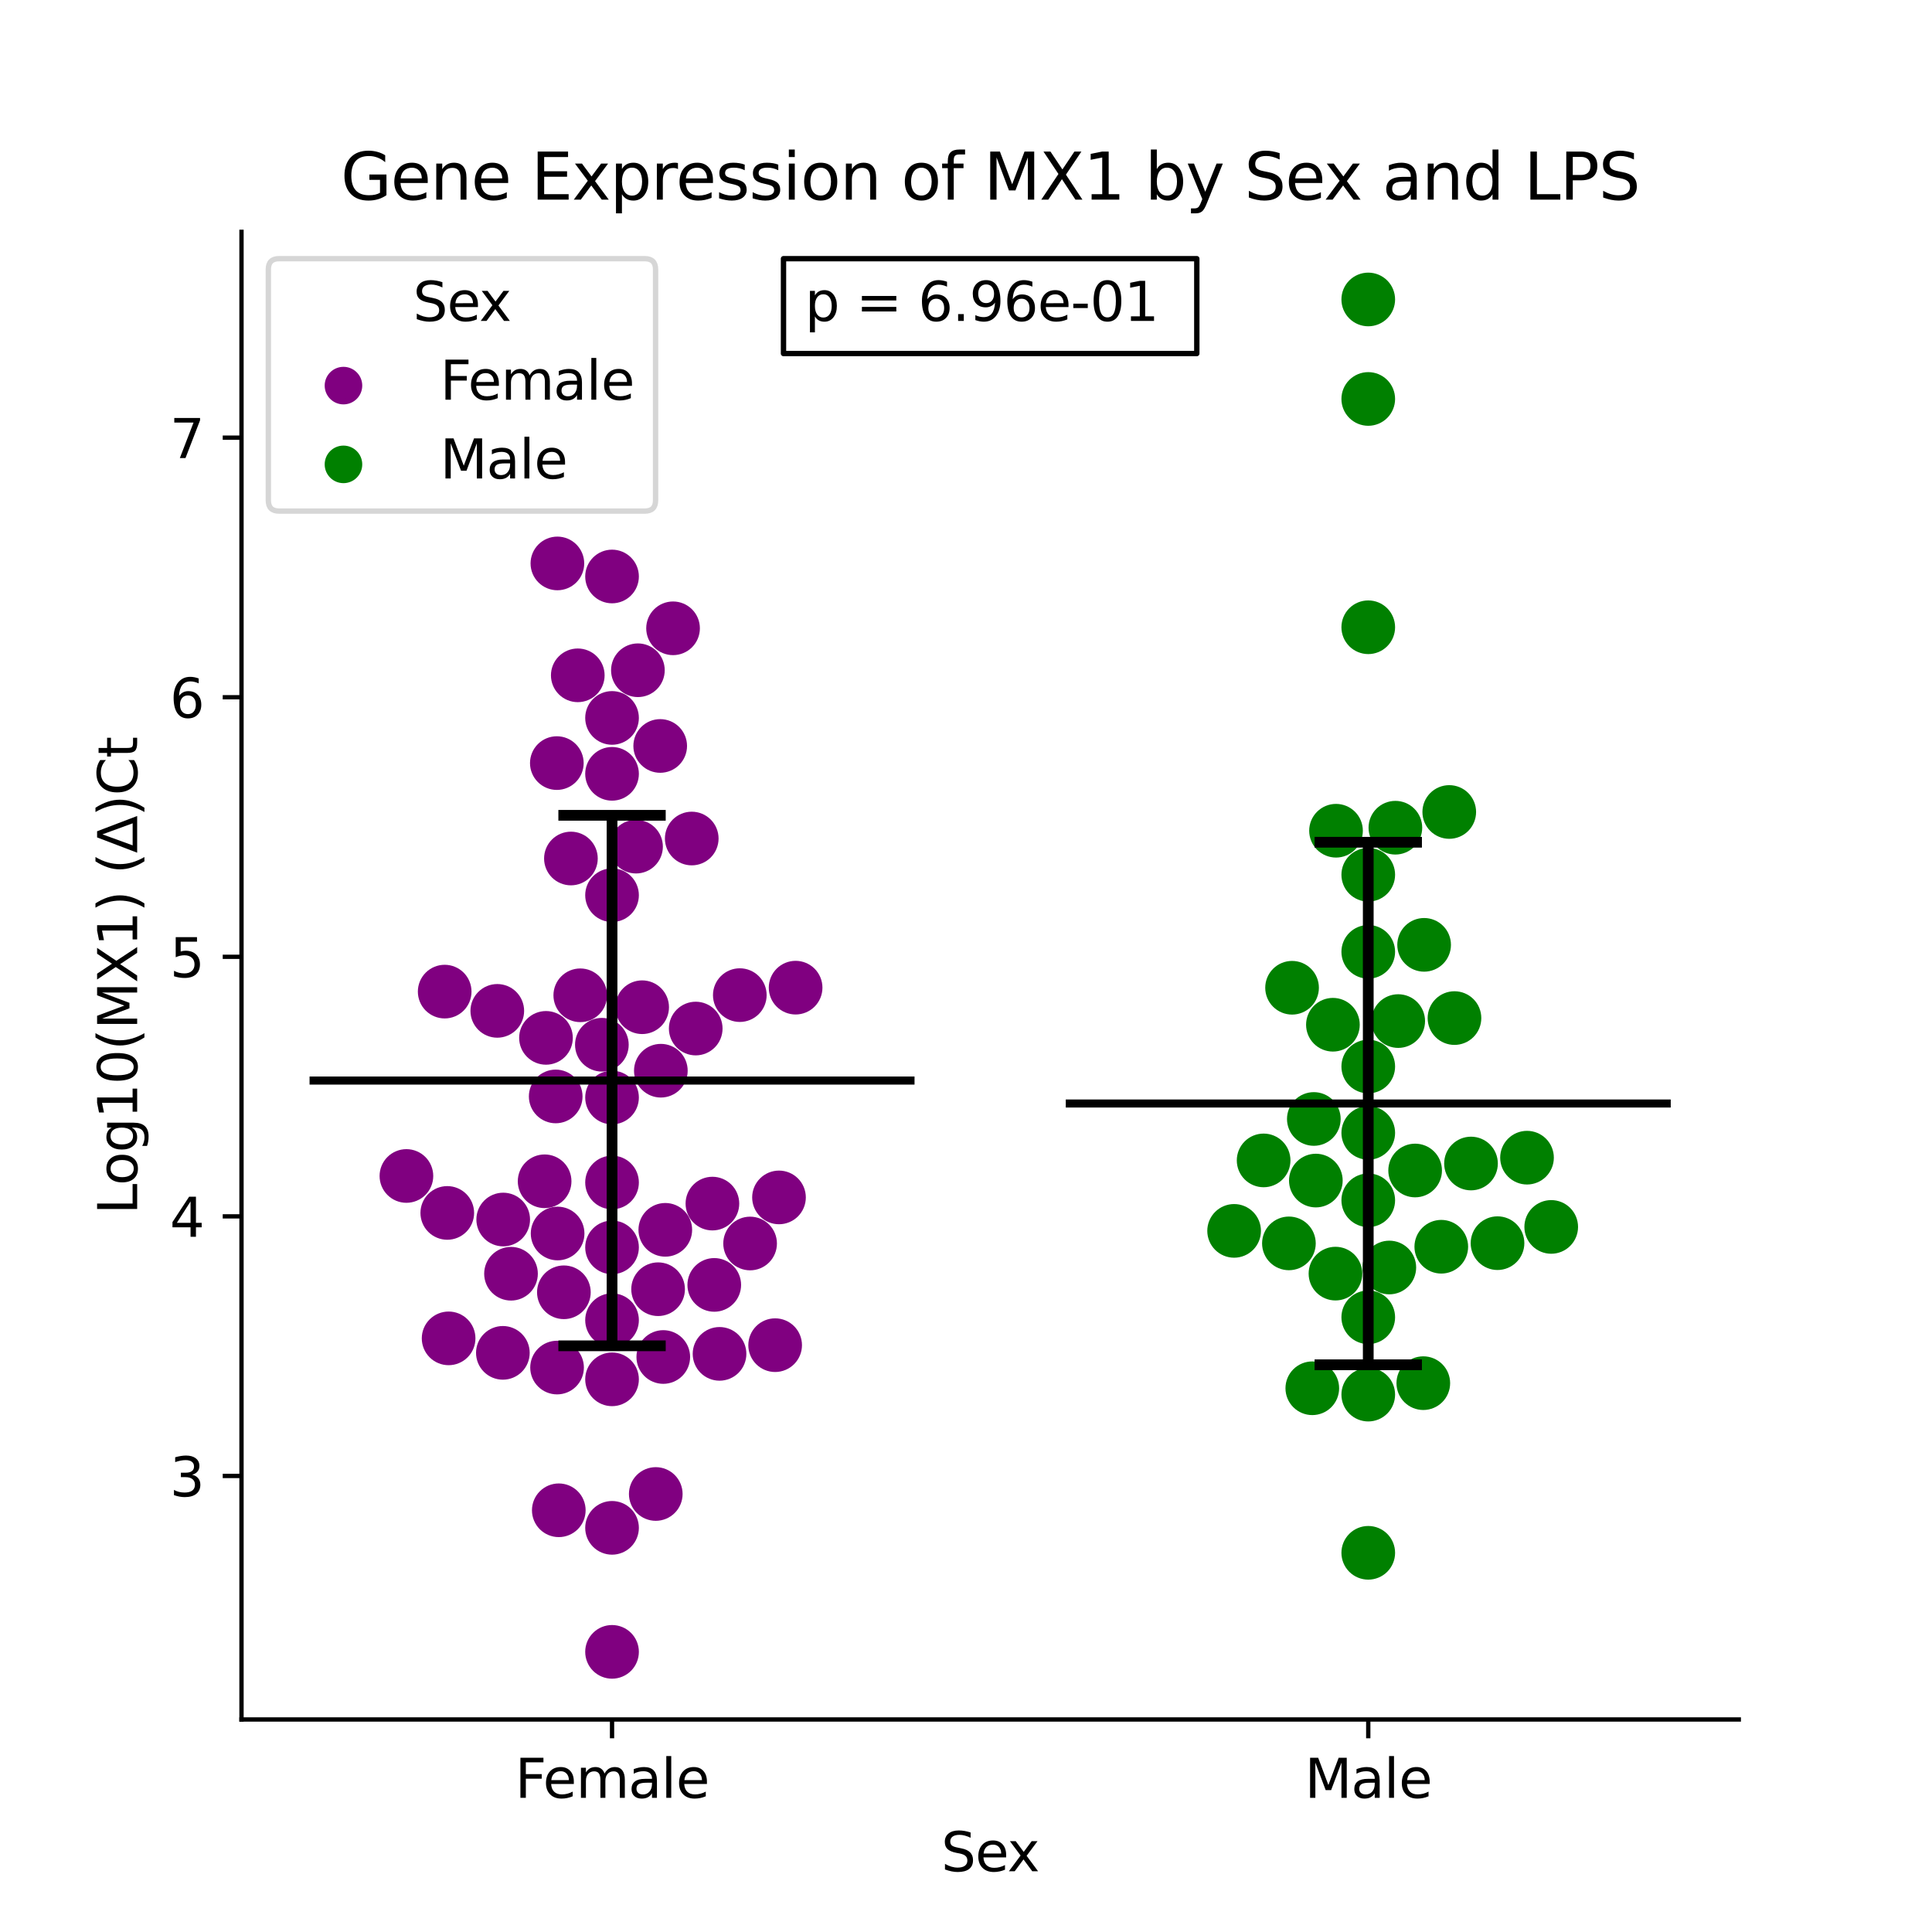 <?xml version="1.0" encoding="utf-8" standalone="no"?>
<!DOCTYPE svg PUBLIC "-//W3C//DTD SVG 1.1//EN"
  "http://www.w3.org/Graphics/SVG/1.1/DTD/svg11.dtd">
<svg xmlns:xlink="http://www.w3.org/1999/xlink" width="360pt" height="360pt" viewBox="0 0 360 360" xmlns="http://www.w3.org/2000/svg" version="1.1">
 <defs>
  <style type="text/css">*{stroke-linejoin: round; stroke-linecap: butt}</style>
 </defs>
 <g id="figure_1">
  <g id="patch_1">
   <path d="M 0 360 
L 360 360 
L 360 0 
L 0 0 
z
" style="fill: #ffffff"/>
  </g>
  <g id="axes_1">
   <g id="patch_2">
    <path d="M 45 320.4 
L 324 320.4 
L 324 43.2 
L 45 43.2 
z
" style="fill: #ffffff"/>
   </g>
   <g id="PathCollection_1">
    <defs>
     <path id="C0_0_21fcbcdb3b" d="M 0 5 
C 1.326 5 2.598 4.473 3.536 3.536 
C 4.473 2.598 5 1.326 5 -0 
C 5 -1.326 4.473 -2.598 3.536 -3.536 
C 2.598 -4.473 1.326 -5 0 -5 
C -1.326 -5 -2.598 -4.473 -3.536 -3.536 
C -4.473 -2.598 -5 -1.326 -5 0 
C -5 1.326 -4.473 2.598 -3.536 3.536 
C -2.598 4.473 -1.326 5 0 5 
z
"/>
    </defs>
    <g clip-path="url(#p2c71d67b90)">
     <use xlink:href="#C0_0_21fcbcdb3b" x="123.14" y="199.511" style="fill: #800080"/>
    </g>
    <g clip-path="url(#p2c71d67b90)">
     <use xlink:href="#C0_0_21fcbcdb3b" x="114.045" y="245.99" style="fill: #800080"/>
    </g>
    <g clip-path="url(#p2c71d67b90)">
     <use xlink:href="#C0_0_21fcbcdb3b" x="93.765" y="227.241" style="fill: #800080"/>
    </g>
    <g clip-path="url(#p2c71d67b90)">
     <use xlink:href="#C0_0_21fcbcdb3b" x="114.045" y="204.508" style="fill: #800080"/>
    </g>
    <g clip-path="url(#p2c71d67b90)">
     <use xlink:href="#C0_0_21fcbcdb3b" x="114.045" y="284.691" style="fill: #800080"/>
    </g>
    <g clip-path="url(#p2c71d67b90)">
     <use xlink:href="#C0_0_21fcbcdb3b" x="112.15" y="194.673" style="fill: #800080"/>
    </g>
    <g clip-path="url(#p2c71d67b90)">
     <use xlink:href="#C0_0_21fcbcdb3b" x="101.483" y="220.114" style="fill: #800080"/>
    </g>
    <g clip-path="url(#p2c71d67b90)">
     <use xlink:href="#C0_0_21fcbcdb3b" x="145.155" y="223.121" style="fill: #800080"/>
    </g>
    <g clip-path="url(#p2c71d67b90)">
     <use xlink:href="#C0_0_21fcbcdb3b" x="122.193" y="278.383" style="fill: #800080"/>
    </g>
    <g clip-path="url(#p2c71d67b90)">
     <use xlink:href="#C0_0_21fcbcdb3b" x="133.092" y="239.423" style="fill: #800080"/>
    </g>
    <g clip-path="url(#p2c71d67b90)">
     <use xlink:href="#C0_0_21fcbcdb3b" x="139.771" y="231.707" style="fill: #800080"/>
    </g>
    <g clip-path="url(#p2c71d67b90)">
     <use xlink:href="#C0_0_21fcbcdb3b" x="103.861" y="104.987" style="fill: #800080"/>
    </g>
    <g clip-path="url(#p2c71d67b90)">
     <use xlink:href="#C0_0_21fcbcdb3b" x="144.437" y="250.653" style="fill: #800080"/>
    </g>
    <g clip-path="url(#p2c71d67b90)">
     <use xlink:href="#C0_0_21fcbcdb3b" x="129.638" y="191.655" style="fill: #800080"/>
    </g>
    <g clip-path="url(#p2c71d67b90)">
     <use xlink:href="#C0_0_21fcbcdb3b" x="103.902" y="229.845" style="fill: #800080"/>
    </g>
    <g clip-path="url(#p2c71d67b90)">
     <use xlink:href="#C0_0_21fcbcdb3b" x="119.657" y="187.681" style="fill: #800080"/>
    </g>
    <g clip-path="url(#p2c71d67b90)">
     <use xlink:href="#C0_0_21fcbcdb3b" x="103.801" y="254.825" style="fill: #800080"/>
    </g>
    <g clip-path="url(#p2c71d67b90)">
     <use xlink:href="#C0_0_21fcbcdb3b" x="83.344" y="226.012" style="fill: #800080"/>
    </g>
    <g clip-path="url(#p2c71d67b90)">
     <use xlink:href="#C0_0_21fcbcdb3b" x="101.736" y="193.393" style="fill: #800080"/>
    </g>
    <g clip-path="url(#p2c71d67b90)">
     <use xlink:href="#C0_0_21fcbcdb3b" x="134.075" y="252.273" style="fill: #800080"/>
    </g>
    <g clip-path="url(#p2c71d67b90)">
     <use xlink:href="#C0_0_21fcbcdb3b" x="114.045" y="166.807" style="fill: #800080"/>
    </g>
    <g clip-path="url(#p2c71d67b90)">
     <use xlink:href="#C0_0_21fcbcdb3b" x="148.251" y="184.036" style="fill: #800080"/>
    </g>
    <g clip-path="url(#p2c71d67b90)">
     <use xlink:href="#C0_0_21fcbcdb3b" x="123.593" y="252.857" style="fill: #800080"/>
    </g>
    <g clip-path="url(#p2c71d67b90)">
     <use xlink:href="#C0_0_21fcbcdb3b" x="104.123" y="281.419" style="fill: #800080"/>
    </g>
    <g clip-path="url(#p2c71d67b90)">
     <use xlink:href="#C0_0_21fcbcdb3b" x="106.382" y="159.97" style="fill: #800080"/>
    </g>
    <g clip-path="url(#p2c71d67b90)">
     <use xlink:href="#C0_0_21fcbcdb3b" x="93.703" y="252.085" style="fill: #800080"/>
    </g>
    <g clip-path="url(#p2c71d67b90)">
     <use xlink:href="#C0_0_21fcbcdb3b" x="95.219" y="237.341" style="fill: #800080"/>
    </g>
    <g clip-path="url(#p2c71d67b90)">
     <use xlink:href="#C0_0_21fcbcdb3b" x="114.045" y="220.337" style="fill: #800080"/>
    </g>
    <g clip-path="url(#p2c71d67b90)">
     <use xlink:href="#C0_0_21fcbcdb3b" x="114.045" y="232.431" style="fill: #800080"/>
    </g>
    <g clip-path="url(#p2c71d67b90)">
     <use xlink:href="#C0_0_21fcbcdb3b" x="105.071" y="240.799" style="fill: #800080"/>
    </g>
    <g clip-path="url(#p2c71d67b90)">
     <use xlink:href="#C0_0_21fcbcdb3b" x="118.863" y="124.891" style="fill: #800080"/>
    </g>
    <g clip-path="url(#p2c71d67b90)">
     <use xlink:href="#C0_0_21fcbcdb3b" x="122.626" y="240.226" style="fill: #800080"/>
    </g>
    <g clip-path="url(#p2c71d67b90)">
     <use xlink:href="#C0_0_21fcbcdb3b" x="82.861" y="184.773" style="fill: #800080"/>
    </g>
    <g clip-path="url(#p2c71d67b90)">
     <use xlink:href="#C0_0_21fcbcdb3b" x="114.045" y="307.8" style="fill: #800080"/>
    </g>
    <g clip-path="url(#p2c71d67b90)">
     <use xlink:href="#C0_0_21fcbcdb3b" x="118.517" y="157.759" style="fill: #800080"/>
    </g>
    <g clip-path="url(#p2c71d67b90)">
     <use xlink:href="#C0_0_21fcbcdb3b" x="137.853" y="185.427" style="fill: #800080"/>
    </g>
    <g clip-path="url(#p2c71d67b90)">
     <use xlink:href="#C0_0_21fcbcdb3b" x="103.548" y="204.305" style="fill: #800080"/>
    </g>
    <g clip-path="url(#p2c71d67b90)">
     <use xlink:href="#C0_0_21fcbcdb3b" x="125.414" y="117.076" style="fill: #800080"/>
    </g>
    <g clip-path="url(#p2c71d67b90)">
     <use xlink:href="#C0_0_21fcbcdb3b" x="103.758" y="142.191" style="fill: #800080"/>
    </g>
    <g clip-path="url(#p2c71d67b90)">
     <use xlink:href="#C0_0_21fcbcdb3b" x="114.045" y="257.018" style="fill: #800080"/>
    </g>
    <g clip-path="url(#p2c71d67b90)">
     <use xlink:href="#C0_0_21fcbcdb3b" x="123.019" y="138.998" style="fill: #800080"/>
    </g>
    <g clip-path="url(#p2c71d67b90)">
     <use xlink:href="#C0_0_21fcbcdb3b" x="108.126" y="185.459" style="fill: #800080"/>
    </g>
    <g clip-path="url(#p2c71d67b90)">
     <use xlink:href="#C0_0_21fcbcdb3b" x="123.968" y="229.16" style="fill: #800080"/>
    </g>
    <g clip-path="url(#p2c71d67b90)">
     <use xlink:href="#C0_0_21fcbcdb3b" x="114.045" y="133.776" style="fill: #800080"/>
    </g>
    <g clip-path="url(#p2c71d67b90)">
     <use xlink:href="#C0_0_21fcbcdb3b" x="107.661" y="125.837" style="fill: #800080"/>
    </g>
    <g clip-path="url(#p2c71d67b90)">
     <use xlink:href="#C0_0_21fcbcdb3b" x="114.045" y="144.191" style="fill: #800080"/>
    </g>
    <g clip-path="url(#p2c71d67b90)">
     <use xlink:href="#C0_0_21fcbcdb3b" x="132.747" y="224.273" style="fill: #800080"/>
    </g>
    <g clip-path="url(#p2c71d67b90)">
     <use xlink:href="#C0_0_21fcbcdb3b" x="83.593" y="249.385" style="fill: #800080"/>
    </g>
    <g clip-path="url(#p2c71d67b90)">
     <use xlink:href="#C0_0_21fcbcdb3b" x="128.896" y="156.247" style="fill: #800080"/>
    </g>
    <g clip-path="url(#p2c71d67b90)">
     <use xlink:href="#C0_0_21fcbcdb3b" x="92.662" y="188.361" style="fill: #800080"/>
    </g>
    <g clip-path="url(#p2c71d67b90)">
     <use xlink:href="#C0_0_21fcbcdb3b" x="75.73" y="219.126" style="fill: #800080"/>
    </g>
    <g clip-path="url(#p2c71d67b90)">
     <use xlink:href="#C0_0_21fcbcdb3b" x="114.045" y="107.42" style="fill: #800080"/>
    </g>
   </g>
   <g id="PathCollection_2">
    <defs>
     <path id="C1_0_7344213e7c" d="M 0 5 
C 1.326 5 2.598 4.473 3.536 3.536 
C 4.473 2.598 5 1.326 5 -0 
C 5 -1.326 4.473 -2.598 3.536 -3.536 
C 2.598 -4.473 1.326 -5 0 -5 
C -1.326 -5 -2.598 -4.473 -3.536 -3.536 
C -4.473 -2.598 -5 -1.326 -5 0 
C -5 1.326 -4.473 2.598 -3.536 3.536 
C -2.598 4.473 -1.326 5 0 5 
z
"/>
    </defs>
    <g clip-path="url(#p2c71d67b90)">
     <use xlink:href="#C1_0_7344213e7c" x="279.04" y="231.647" style="fill: #008000"/>
    </g>
    <g clip-path="url(#p2c71d67b90)">
     <use xlink:href="#C1_0_7344213e7c" x="263.689" y="218.105" style="fill: #008000"/>
    </g>
    <g clip-path="url(#p2c71d67b90)">
     <use xlink:href="#C1_0_7344213e7c" x="254.955" y="245.454" style="fill: #008000"/>
    </g>
    <g clip-path="url(#p2c71d67b90)">
     <use xlink:href="#C1_0_7344213e7c" x="254.955" y="74.34" style="fill: #008000"/>
    </g>
    <g clip-path="url(#p2c71d67b90)">
     <use xlink:href="#C1_0_7344213e7c" x="270.048" y="151.301" style="fill: #008000"/>
    </g>
    <g clip-path="url(#p2c71d67b90)">
     <use xlink:href="#C1_0_7344213e7c" x="229.96" y="229.356" style="fill: #008000"/>
    </g>
    <g clip-path="url(#p2c71d67b90)">
     <use xlink:href="#C1_0_7344213e7c" x="268.563" y="232.311" style="fill: #008000"/>
    </g>
    <g clip-path="url(#p2c71d67b90)">
     <use xlink:href="#C1_0_7344213e7c" x="265.212" y="257.732" style="fill: #008000"/>
    </g>
    <g clip-path="url(#p2c71d67b90)">
     <use xlink:href="#C1_0_7344213e7c" x="254.955" y="259.867" style="fill: #008000"/>
    </g>
    <g clip-path="url(#p2c71d67b90)">
     <use xlink:href="#C1_0_7344213e7c" x="245.189" y="219.982" style="fill: #008000"/>
    </g>
    <g clip-path="url(#p2c71d67b90)">
     <use xlink:href="#C1_0_7344213e7c" x="254.955" y="211.097" style="fill: #008000"/>
    </g>
    <g clip-path="url(#p2c71d67b90)">
     <use xlink:href="#C1_0_7344213e7c" x="235.458" y="216.226" style="fill: #008000"/>
    </g>
    <g clip-path="url(#p2c71d67b90)">
     <use xlink:href="#C1_0_7344213e7c" x="289.047" y="228.619" style="fill: #008000"/>
    </g>
    <g clip-path="url(#p2c71d67b90)">
     <use xlink:href="#C1_0_7344213e7c" x="254.955" y="116.88" style="fill: #008000"/>
    </g>
    <g clip-path="url(#p2c71d67b90)">
     <use xlink:href="#C1_0_7344213e7c" x="244.528" y="258.682" style="fill: #008000"/>
    </g>
    <g clip-path="url(#p2c71d67b90)">
     <use xlink:href="#C1_0_7344213e7c" x="284.537" y="215.716" style="fill: #008000"/>
    </g>
    <g clip-path="url(#p2c71d67b90)">
     <use xlink:href="#C1_0_7344213e7c" x="240.17" y="231.687" style="fill: #008000"/>
    </g>
    <g clip-path="url(#p2c71d67b90)">
     <use xlink:href="#C1_0_7344213e7c" x="260.537" y="190.263" style="fill: #008000"/>
    </g>
    <g clip-path="url(#p2c71d67b90)">
     <use xlink:href="#C1_0_7344213e7c" x="248.369" y="190.944" style="fill: #008000"/>
    </g>
    <g clip-path="url(#p2c71d67b90)">
     <use xlink:href="#C1_0_7344213e7c" x="254.955" y="289.344" style="fill: #008000"/>
    </g>
    <g clip-path="url(#p2c71d67b90)">
     <use xlink:href="#C1_0_7344213e7c" x="260.009" y="154.232" style="fill: #008000"/>
    </g>
    <g clip-path="url(#p2c71d67b90)">
     <use xlink:href="#C1_0_7344213e7c" x="254.955" y="223.655" style="fill: #008000"/>
    </g>
    <g clip-path="url(#p2c71d67b90)">
     <use xlink:href="#C1_0_7344213e7c" x="258.88" y="236.18" style="fill: #008000"/>
    </g>
    <g clip-path="url(#p2c71d67b90)">
     <use xlink:href="#C1_0_7344213e7c" x="254.955" y="55.8" style="fill: #008000"/>
    </g>
    <g clip-path="url(#p2c71d67b90)">
     <use xlink:href="#C1_0_7344213e7c" x="240.758" y="184.054" style="fill: #008000"/>
    </g>
    <g clip-path="url(#p2c71d67b90)">
     <use xlink:href="#C1_0_7344213e7c" x="248.948" y="154.795" style="fill: #008000"/>
    </g>
    <g clip-path="url(#p2c71d67b90)">
     <use xlink:href="#C1_0_7344213e7c" x="274.1" y="216.804" style="fill: #008000"/>
    </g>
    <g clip-path="url(#p2c71d67b90)">
     <use xlink:href="#C1_0_7344213e7c" x="254.955" y="162.997" style="fill: #008000"/>
    </g>
    <g clip-path="url(#p2c71d67b90)">
     <use xlink:href="#C1_0_7344213e7c" x="248.845" y="237.321" style="fill: #008000"/>
    </g>
    <g clip-path="url(#p2c71d67b90)">
     <use xlink:href="#C1_0_7344213e7c" x="244.813" y="208.504" style="fill: #008000"/>
    </g>
    <g clip-path="url(#p2c71d67b90)">
     <use xlink:href="#C1_0_7344213e7c" x="254.955" y="198.732" style="fill: #008000"/>
    </g>
    <g clip-path="url(#p2c71d67b90)">
     <use xlink:href="#C1_0_7344213e7c" x="271.02" y="189.705" style="fill: #008000"/>
    </g>
    <g clip-path="url(#p2c71d67b90)">
     <use xlink:href="#C1_0_7344213e7c" x="254.955" y="177.361" style="fill: #008000"/>
    </g>
    <g clip-path="url(#p2c71d67b90)">
     <use xlink:href="#C1_0_7344213e7c" x="265.365" y="176.058" style="fill: #008000"/>
    </g>
   </g>
   <g id="PathCollection_3"/>
   <g id="PathCollection_4"/>
   <g id="matplotlib.axis_1">
    <g id="xtick_1">
     <g id="line2d_1">
      <defs>
       <path id="m1e5b261c1d" d="M 0 0 
L 0 3.5 
" style="stroke: #000000; stroke-width: 0.8"/>
      </defs>
      <g>
       <use xlink:href="#m1e5b261c1d" x="114.045" y="320.4" style="stroke: #000000; stroke-width: 0.8"/>
      </g>
     </g>
     <g id="text_1">
      <!-- Female -->
      <g transform="translate(95.968 334.998) scale(0.1 -0.1)">
       <defs>
        <path id="DejaVuSans-46" d="M 628 4666 
L 3309 4666 
L 3309 4134 
L 1259 4134 
L 1259 2759 
L 3109 2759 
L 3109 2228 
L 1259 2228 
L 1259 0 
L 628 0 
L 628 4666 
z
" transform="scale(0.016)"/>
        <path id="DejaVuSans-65" d="M 3597 1894 
L 3597 1613 
L 953 1613 
Q 991 1019 1311 708 
Q 1631 397 2203 397 
Q 2534 397 2845 478 
Q 3156 559 3463 722 
L 3463 178 
Q 3153 47 2828 -22 
Q 2503 -91 2169 -91 
Q 1331 -91 842 396 
Q 353 884 353 1716 
Q 353 2575 817 3079 
Q 1281 3584 2069 3584 
Q 2775 3584 3186 3129 
Q 3597 2675 3597 1894 
z
M 3022 2063 
Q 3016 2534 2758 2815 
Q 2500 3097 2075 3097 
Q 1594 3097 1305 2825 
Q 1016 2553 972 2059 
L 3022 2063 
z
" transform="scale(0.016)"/>
        <path id="DejaVuSans-6d" d="M 3328 2828 
Q 3544 3216 3844 3400 
Q 4144 3584 4550 3584 
Q 5097 3584 5394 3201 
Q 5691 2819 5691 2113 
L 5691 0 
L 5113 0 
L 5113 2094 
Q 5113 2597 4934 2840 
Q 4756 3084 4391 3084 
Q 3944 3084 3684 2787 
Q 3425 2491 3425 1978 
L 3425 0 
L 2847 0 
L 2847 2094 
Q 2847 2600 2669 2842 
Q 2491 3084 2119 3084 
Q 1678 3084 1418 2786 
Q 1159 2488 1159 1978 
L 1159 0 
L 581 0 
L 581 3500 
L 1159 3500 
L 1159 2956 
Q 1356 3278 1631 3431 
Q 1906 3584 2284 3584 
Q 2666 3584 2933 3390 
Q 3200 3197 3328 2828 
z
" transform="scale(0.016)"/>
        <path id="DejaVuSans-61" d="M 2194 1759 
Q 1497 1759 1228 1600 
Q 959 1441 959 1056 
Q 959 750 1161 570 
Q 1363 391 1709 391 
Q 2188 391 2477 730 
Q 2766 1069 2766 1631 
L 2766 1759 
L 2194 1759 
z
M 3341 1997 
L 3341 0 
L 2766 0 
L 2766 531 
Q 2569 213 2275 61 
Q 1981 -91 1556 -91 
Q 1019 -91 701 211 
Q 384 513 384 1019 
Q 384 1609 779 1909 
Q 1175 2209 1959 2209 
L 2766 2209 
L 2766 2266 
Q 2766 2663 2505 2880 
Q 2244 3097 1772 3097 
Q 1472 3097 1187 3025 
Q 903 2953 641 2809 
L 641 3341 
Q 956 3463 1253 3523 
Q 1550 3584 1831 3584 
Q 2591 3584 2966 3190 
Q 3341 2797 3341 1997 
z
" transform="scale(0.016)"/>
        <path id="DejaVuSans-6c" d="M 603 4863 
L 1178 4863 
L 1178 0 
L 603 0 
L 603 4863 
z
" transform="scale(0.016)"/>
       </defs>
       <use xlink:href="#DejaVuSans-46"/>
       <use xlink:href="#DejaVuSans-65" x="52.02"/>
       <use xlink:href="#DejaVuSans-6d" x="113.543"/>
       <use xlink:href="#DejaVuSans-61" x="210.955"/>
       <use xlink:href="#DejaVuSans-6c" x="272.234"/>
       <use xlink:href="#DejaVuSans-65" x="300.018"/>
      </g>
     </g>
    </g>
    <g id="xtick_2">
     <g id="line2d_2">
      <g>
       <use xlink:href="#m1e5b261c1d" x="254.955" y="320.4" style="stroke: #000000; stroke-width: 0.8"/>
      </g>
     </g>
     <g id="text_2">
      <!-- Male -->
      <g transform="translate(243.111 334.998) scale(0.1 -0.1)">
       <defs>
        <path id="DejaVuSans-4d" d="M 628 4666 
L 1569 4666 
L 2759 1491 
L 3956 4666 
L 4897 4666 
L 4897 0 
L 4281 0 
L 4281 4097 
L 3078 897 
L 2444 897 
L 1241 4097 
L 1241 0 
L 628 0 
L 628 4666 
z
" transform="scale(0.016)"/>
       </defs>
       <use xlink:href="#DejaVuSans-4d"/>
       <use xlink:href="#DejaVuSans-61" x="86.279"/>
       <use xlink:href="#DejaVuSans-6c" x="147.559"/>
       <use xlink:href="#DejaVuSans-65" x="175.342"/>
      </g>
     </g>
    </g>
    <g id="text_3">
     <!-- Sex -->
     <g transform="translate(175.377 348.677) scale(0.1 -0.1)">
      <defs>
       <path id="DejaVuSans-53" d="M 3425 4513 
L 3425 3897 
Q 3066 4069 2747 4153 
Q 2428 4238 2131 4238 
Q 1616 4238 1336 4038 
Q 1056 3838 1056 3469 
Q 1056 3159 1242 3001 
Q 1428 2844 1947 2747 
L 2328 2669 
Q 3034 2534 3370 2195 
Q 3706 1856 3706 1288 
Q 3706 609 3251 259 
Q 2797 -91 1919 -91 
Q 1588 -91 1214 -16 
Q 841 59 441 206 
L 441 856 
Q 825 641 1194 531 
Q 1563 422 1919 422 
Q 2459 422 2753 634 
Q 3047 847 3047 1241 
Q 3047 1584 2836 1778 
Q 2625 1972 2144 2069 
L 1759 2144 
Q 1053 2284 737 2584 
Q 422 2884 422 3419 
Q 422 4038 858 4394 
Q 1294 4750 2059 4750 
Q 2388 4750 2728 4690 
Q 3069 4631 3425 4513 
z
" transform="scale(0.016)"/>
       <path id="DejaVuSans-78" d="M 3513 3500 
L 2247 1797 
L 3578 0 
L 2900 0 
L 1881 1375 
L 863 0 
L 184 0 
L 1544 1831 
L 300 3500 
L 978 3500 
L 1906 2253 
L 2834 3500 
L 3513 3500 
z
" transform="scale(0.016)"/>
      </defs>
      <use xlink:href="#DejaVuSans-53"/>
      <use xlink:href="#DejaVuSans-65" x="63.477"/>
      <use xlink:href="#DejaVuSans-78" x="123.25"/>
     </g>
    </g>
   </g>
   <g id="matplotlib.axis_2">
    <g id="ytick_1">
     <g id="line2d_3">
      <defs>
       <path id="m3202647210" d="M 0 0 
L -3.5 0 
" style="stroke: #000000; stroke-width: 0.8"/>
      </defs>
      <g>
       <use xlink:href="#m3202647210" x="45" y="275.02" style="stroke: #000000; stroke-width: 0.8"/>
      </g>
     </g>
     <g id="text_4">
      <!-- 3 -->
      <g transform="translate(31.637 278.82) scale(0.1 -0.1)">
       <defs>
        <path id="DejaVuSans-33" d="M 2597 2516 
Q 3050 2419 3304 2112 
Q 3559 1806 3559 1356 
Q 3559 666 3084 287 
Q 2609 -91 1734 -91 
Q 1441 -91 1130 -33 
Q 819 25 488 141 
L 488 750 
Q 750 597 1062 519 
Q 1375 441 1716 441 
Q 2309 441 2620 675 
Q 2931 909 2931 1356 
Q 2931 1769 2642 2001 
Q 2353 2234 1838 2234 
L 1294 2234 
L 1294 2753 
L 1863 2753 
Q 2328 2753 2575 2939 
Q 2822 3125 2822 3475 
Q 2822 3834 2567 4026 
Q 2313 4219 1838 4219 
Q 1578 4219 1281 4162 
Q 984 4106 628 3988 
L 628 4550 
Q 988 4650 1302 4700 
Q 1616 4750 1894 4750 
Q 2613 4750 3031 4423 
Q 3450 4097 3450 3541 
Q 3450 3153 3228 2886 
Q 3006 2619 2597 2516 
z
" transform="scale(0.016)"/>
       </defs>
       <use xlink:href="#DejaVuSans-33"/>
      </g>
     </g>
    </g>
    <g id="ytick_2">
     <g id="line2d_4">
      <g>
       <use xlink:href="#m3202647210" x="45" y="226.653" style="stroke: #000000; stroke-width: 0.8"/>
      </g>
     </g>
     <g id="text_5">
      <!-- 4 -->
      <g transform="translate(31.637 230.453) scale(0.1 -0.1)">
       <defs>
        <path id="DejaVuSans-34" d="M 2419 4116 
L 825 1625 
L 2419 1625 
L 2419 4116 
z
M 2253 4666 
L 3047 4666 
L 3047 1625 
L 3713 1625 
L 3713 1100 
L 3047 1100 
L 3047 0 
L 2419 0 
L 2419 1100 
L 313 1100 
L 313 1709 
L 2253 4666 
z
" transform="scale(0.016)"/>
       </defs>
       <use xlink:href="#DejaVuSans-34"/>
      </g>
     </g>
    </g>
    <g id="ytick_3">
     <g id="line2d_5">
      <g>
       <use xlink:href="#m3202647210" x="45" y="178.286" style="stroke: #000000; stroke-width: 0.8"/>
      </g>
     </g>
     <g id="text_6">
      <!-- 5 -->
      <g transform="translate(31.637 182.086) scale(0.1 -0.1)">
       <defs>
        <path id="DejaVuSans-35" d="M 691 4666 
L 3169 4666 
L 3169 4134 
L 1269 4134 
L 1269 2991 
Q 1406 3038 1543 3061 
Q 1681 3084 1819 3084 
Q 2600 3084 3056 2656 
Q 3513 2228 3513 1497 
Q 3513 744 3044 326 
Q 2575 -91 1722 -91 
Q 1428 -91 1123 -41 
Q 819 9 494 109 
L 494 744 
Q 775 591 1075 516 
Q 1375 441 1709 441 
Q 2250 441 2565 725 
Q 2881 1009 2881 1497 
Q 2881 1984 2565 2268 
Q 2250 2553 1709 2553 
Q 1456 2553 1204 2497 
Q 953 2441 691 2322 
L 691 4666 
z
" transform="scale(0.016)"/>
       </defs>
       <use xlink:href="#DejaVuSans-35"/>
      </g>
     </g>
    </g>
    <g id="ytick_4">
     <g id="line2d_6">
      <g>
       <use xlink:href="#m3202647210" x="45" y="129.919" style="stroke: #000000; stroke-width: 0.8"/>
      </g>
     </g>
     <g id="text_7">
      <!-- 6 -->
      <g transform="translate(31.637 133.719) scale(0.1 -0.1)">
       <defs>
        <path id="DejaVuSans-36" d="M 2113 2584 
Q 1688 2584 1439 2293 
Q 1191 2003 1191 1497 
Q 1191 994 1439 701 
Q 1688 409 2113 409 
Q 2538 409 2786 701 
Q 3034 994 3034 1497 
Q 3034 2003 2786 2293 
Q 2538 2584 2113 2584 
z
M 3366 4563 
L 3366 3988 
Q 3128 4100 2886 4159 
Q 2644 4219 2406 4219 
Q 1781 4219 1451 3797 
Q 1122 3375 1075 2522 
Q 1259 2794 1537 2939 
Q 1816 3084 2150 3084 
Q 2853 3084 3261 2657 
Q 3669 2231 3669 1497 
Q 3669 778 3244 343 
Q 2819 -91 2113 -91 
Q 1303 -91 875 529 
Q 447 1150 447 2328 
Q 447 3434 972 4092 
Q 1497 4750 2381 4750 
Q 2619 4750 2861 4703 
Q 3103 4656 3366 4563 
z
" transform="scale(0.016)"/>
       </defs>
       <use xlink:href="#DejaVuSans-36"/>
      </g>
     </g>
    </g>
    <g id="ytick_5">
     <g id="line2d_7">
      <g>
       <use xlink:href="#m3202647210" x="45" y="81.552" style="stroke: #000000; stroke-width: 0.8"/>
      </g>
     </g>
     <g id="text_8">
      <!-- 7 -->
      <g transform="translate(31.637 85.352) scale(0.1 -0.1)">
       <defs>
        <path id="DejaVuSans-37" d="M 525 4666 
L 3525 4666 
L 3525 4397 
L 1831 0 
L 1172 0 
L 2766 4134 
L 525 4134 
L 525 4666 
z
" transform="scale(0.016)"/>
       </defs>
       <use xlink:href="#DejaVuSans-37"/>
      </g>
     </g>
    </g>
    <g id="text_9">
     <!-- Log10(MX1) (Δ)Ct -->
     <g transform="translate(25.558 226.279) rotate(-90) scale(0.1 -0.1)">
      <defs>
       <path id="DejaVuSans-4c" d="M 628 4666 
L 1259 4666 
L 1259 531 
L 3531 531 
L 3531 0 
L 628 0 
L 628 4666 
z
" transform="scale(0.016)"/>
       <path id="DejaVuSans-6f" d="M 1959 3097 
Q 1497 3097 1228 2736 
Q 959 2375 959 1747 
Q 959 1119 1226 758 
Q 1494 397 1959 397 
Q 2419 397 2687 759 
Q 2956 1122 2956 1747 
Q 2956 2369 2687 2733 
Q 2419 3097 1959 3097 
z
M 1959 3584 
Q 2709 3584 3137 3096 
Q 3566 2609 3566 1747 
Q 3566 888 3137 398 
Q 2709 -91 1959 -91 
Q 1206 -91 779 398 
Q 353 888 353 1747 
Q 353 2609 779 3096 
Q 1206 3584 1959 3584 
z
" transform="scale(0.016)"/>
       <path id="DejaVuSans-67" d="M 2906 1791 
Q 2906 2416 2648 2759 
Q 2391 3103 1925 3103 
Q 1463 3103 1205 2759 
Q 947 2416 947 1791 
Q 947 1169 1205 825 
Q 1463 481 1925 481 
Q 2391 481 2648 825 
Q 2906 1169 2906 1791 
z
M 3481 434 
Q 3481 -459 3084 -895 
Q 2688 -1331 1869 -1331 
Q 1566 -1331 1297 -1286 
Q 1028 -1241 775 -1147 
L 775 -588 
Q 1028 -725 1275 -790 
Q 1522 -856 1778 -856 
Q 2344 -856 2625 -561 
Q 2906 -266 2906 331 
L 2906 616 
Q 2728 306 2450 153 
Q 2172 0 1784 0 
Q 1141 0 747 490 
Q 353 981 353 1791 
Q 353 2603 747 3093 
Q 1141 3584 1784 3584 
Q 2172 3584 2450 3431 
Q 2728 3278 2906 2969 
L 2906 3500 
L 3481 3500 
L 3481 434 
z
" transform="scale(0.016)"/>
       <path id="DejaVuSans-31" d="M 794 531 
L 1825 531 
L 1825 4091 
L 703 3866 
L 703 4441 
L 1819 4666 
L 2450 4666 
L 2450 531 
L 3481 531 
L 3481 0 
L 794 0 
L 794 531 
z
" transform="scale(0.016)"/>
       <path id="DejaVuSans-30" d="M 2034 4250 
Q 1547 4250 1301 3770 
Q 1056 3291 1056 2328 
Q 1056 1369 1301 889 
Q 1547 409 2034 409 
Q 2525 409 2770 889 
Q 3016 1369 3016 2328 
Q 3016 3291 2770 3770 
Q 2525 4250 2034 4250 
z
M 2034 4750 
Q 2819 4750 3233 4129 
Q 3647 3509 3647 2328 
Q 3647 1150 3233 529 
Q 2819 -91 2034 -91 
Q 1250 -91 836 529 
Q 422 1150 422 2328 
Q 422 3509 836 4129 
Q 1250 4750 2034 4750 
z
" transform="scale(0.016)"/>
       <path id="DejaVuSans-28" d="M 1984 4856 
Q 1566 4138 1362 3434 
Q 1159 2731 1159 2009 
Q 1159 1288 1364 580 
Q 1569 -128 1984 -844 
L 1484 -844 
Q 1016 -109 783 600 
Q 550 1309 550 2009 
Q 550 2706 781 3412 
Q 1013 4119 1484 4856 
L 1984 4856 
z
" transform="scale(0.016)"/>
       <path id="DejaVuSans-58" d="M 403 4666 
L 1081 4666 
L 2241 2931 
L 3406 4666 
L 4084 4666 
L 2584 2425 
L 4184 0 
L 3506 0 
L 2194 1984 
L 872 0 
L 191 0 
L 1856 2491 
L 403 4666 
z
" transform="scale(0.016)"/>
       <path id="DejaVuSans-29" d="M 513 4856 
L 1013 4856 
Q 1481 4119 1714 3412 
Q 1947 2706 1947 2009 
Q 1947 1309 1714 600 
Q 1481 -109 1013 -844 
L 513 -844 
Q 928 -128 1133 580 
Q 1338 1288 1338 2009 
Q 1338 2731 1133 3434 
Q 928 4138 513 4856 
z
" transform="scale(0.016)"/>
       <path id="DejaVuSans-20" transform="scale(0.016)"/>
       <path id="DejaVuSans-394" d="M 2188 4044 
L 906 525 
L 3472 525 
L 2188 4044 
z
M 50 0 
L 1831 4666 
L 2547 4666 
L 4325 0 
L 50 0 
z
" transform="scale(0.016)"/>
       <path id="DejaVuSans-43" d="M 4122 4306 
L 4122 3641 
Q 3803 3938 3442 4084 
Q 3081 4231 2675 4231 
Q 1875 4231 1450 3742 
Q 1025 3253 1025 2328 
Q 1025 1406 1450 917 
Q 1875 428 2675 428 
Q 3081 428 3442 575 
Q 3803 722 4122 1019 
L 4122 359 
Q 3791 134 3420 21 
Q 3050 -91 2638 -91 
Q 1578 -91 968 557 
Q 359 1206 359 2328 
Q 359 3453 968 4101 
Q 1578 4750 2638 4750 
Q 3056 4750 3426 4639 
Q 3797 4528 4122 4306 
z
" transform="scale(0.016)"/>
       <path id="DejaVuSans-74" d="M 1172 4494 
L 1172 3500 
L 2356 3500 
L 2356 3053 
L 1172 3053 
L 1172 1153 
Q 1172 725 1289 603 
Q 1406 481 1766 481 
L 2356 481 
L 2356 0 
L 1766 0 
Q 1100 0 847 248 
Q 594 497 594 1153 
L 594 3053 
L 172 3053 
L 172 3500 
L 594 3500 
L 594 4494 
L 1172 4494 
z
" transform="scale(0.016)"/>
      </defs>
      <use xlink:href="#DejaVuSans-4c"/>
      <use xlink:href="#DejaVuSans-6f" x="53.963"/>
      <use xlink:href="#DejaVuSans-67" x="115.145"/>
      <use xlink:href="#DejaVuSans-31" x="178.621"/>
      <use xlink:href="#DejaVuSans-30" x="242.244"/>
      <use xlink:href="#DejaVuSans-28" x="305.867"/>
      <use xlink:href="#DejaVuSans-4d" x="344.881"/>
      <use xlink:href="#DejaVuSans-58" x="431.16"/>
      <use xlink:href="#DejaVuSans-31" x="499.666"/>
      <use xlink:href="#DejaVuSans-29" x="563.289"/>
      <use xlink:href="#DejaVuSans-20" x="602.303"/>
      <use xlink:href="#DejaVuSans-28" x="634.09"/>
      <use xlink:href="#DejaVuSans-394" x="673.104"/>
      <use xlink:href="#DejaVuSans-29" x="741.512"/>
      <use xlink:href="#DejaVuSans-43" x="780.525"/>
      <use xlink:href="#DejaVuSans-74" x="850.35"/>
     </g>
    </g>
   </g>
   <g id="LineCollection_1">
    <path d="M 114.045 250.769 
L 114.045 151.922 
" clip-path="url(#p2c71d67b90)" style="fill: none; stroke: #000000; stroke-width: 2"/>
   </g>
   <g id="line2d_8">
    <defs>
     <path id="mc429cbcda4" d="M 10 0 
L -10 -0 
" style="stroke: #000000; stroke-width: 2"/>
    </defs>
    <g clip-path="url(#p2c71d67b90)">
     <use xlink:href="#mc429cbcda4" x="114.045" y="250.769" style="stroke: #000000; stroke-width: 2"/>
    </g>
   </g>
   <g id="line2d_9">
    <g clip-path="url(#p2c71d67b90)">
     <use xlink:href="#mc429cbcda4" x="114.045" y="151.922" style="stroke: #000000; stroke-width: 2"/>
    </g>
   </g>
   <g id="LineCollection_2">
    <path d="M 254.955 254.31 
L 254.955 156.939 
" clip-path="url(#p2c71d67b90)" style="fill: none; stroke: #000000; stroke-width: 2"/>
   </g>
   <g id="line2d_10">
    <g clip-path="url(#p2c71d67b90)">
     <use xlink:href="#mc429cbcda4" x="254.955" y="254.31" style="stroke: #000000; stroke-width: 2"/>
    </g>
   </g>
   <g id="line2d_11">
    <g clip-path="url(#p2c71d67b90)">
     <use xlink:href="#mc429cbcda4" x="254.955" y="156.939" style="stroke: #000000; stroke-width: 2"/>
    </g>
   </g>
   <g id="LineCollection_3">
    <path d="M 57.682 201.346 
L 170.409 201.346 
" clip-path="url(#p2c71d67b90)" style="fill: none; stroke: #000000; stroke-width: 1.5"/>
   </g>
   <g id="LineCollection_4">
    <path d="M 198.591 205.624 
L 311.318 205.624 
" clip-path="url(#p2c71d67b90)" style="fill: none; stroke: #000000; stroke-width: 1.5"/>
   </g>
   <g id="patch_3">
    <path d="M 45 320.4 
L 45 43.2 
" style="fill: none; stroke: #000000; stroke-width: 0.8; stroke-linejoin: miter; stroke-linecap: square"/>
   </g>
   <g id="patch_4">
    <path d="M 45 320.4 
L 324 320.4 
" style="fill: none; stroke: #000000; stroke-width: 0.8; stroke-linejoin: miter; stroke-linecap: square"/>
   </g>
   <g id="text_10">
    <!-- Gene Expression of MX1 by Sex and LPS -->
    <g transform="translate(63.496 37.2) scale(0.12 -0.12)">
     <defs>
      <path id="DejaVuSans-47" d="M 3809 666 
L 3809 1919 
L 2778 1919 
L 2778 2438 
L 4434 2438 
L 4434 434 
Q 4069 175 3628 42 
Q 3188 -91 2688 -91 
Q 1594 -91 976 548 
Q 359 1188 359 2328 
Q 359 3472 976 4111 
Q 1594 4750 2688 4750 
Q 3144 4750 3555 4637 
Q 3966 4525 4313 4306 
L 4313 3634 
Q 3963 3931 3569 4081 
Q 3175 4231 2741 4231 
Q 1884 4231 1454 3753 
Q 1025 3275 1025 2328 
Q 1025 1384 1454 906 
Q 1884 428 2741 428 
Q 3075 428 3337 486 
Q 3600 544 3809 666 
z
" transform="scale(0.016)"/>
      <path id="DejaVuSans-6e" d="M 3513 2113 
L 3513 0 
L 2938 0 
L 2938 2094 
Q 2938 2591 2744 2837 
Q 2550 3084 2163 3084 
Q 1697 3084 1428 2787 
Q 1159 2491 1159 1978 
L 1159 0 
L 581 0 
L 581 3500 
L 1159 3500 
L 1159 2956 
Q 1366 3272 1645 3428 
Q 1925 3584 2291 3584 
Q 2894 3584 3203 3211 
Q 3513 2838 3513 2113 
z
" transform="scale(0.016)"/>
      <path id="DejaVuSans-45" d="M 628 4666 
L 3578 4666 
L 3578 4134 
L 1259 4134 
L 1259 2753 
L 3481 2753 
L 3481 2222 
L 1259 2222 
L 1259 531 
L 3634 531 
L 3634 0 
L 628 0 
L 628 4666 
z
" transform="scale(0.016)"/>
      <path id="DejaVuSans-70" d="M 1159 525 
L 1159 -1331 
L 581 -1331 
L 581 3500 
L 1159 3500 
L 1159 2969 
Q 1341 3281 1617 3432 
Q 1894 3584 2278 3584 
Q 2916 3584 3314 3078 
Q 3713 2572 3713 1747 
Q 3713 922 3314 415 
Q 2916 -91 2278 -91 
Q 1894 -91 1617 61 
Q 1341 213 1159 525 
z
M 3116 1747 
Q 3116 2381 2855 2742 
Q 2594 3103 2138 3103 
Q 1681 3103 1420 2742 
Q 1159 2381 1159 1747 
Q 1159 1113 1420 752 
Q 1681 391 2138 391 
Q 2594 391 2855 752 
Q 3116 1113 3116 1747 
z
" transform="scale(0.016)"/>
      <path id="DejaVuSans-72" d="M 2631 2963 
Q 2534 3019 2420 3045 
Q 2306 3072 2169 3072 
Q 1681 3072 1420 2755 
Q 1159 2438 1159 1844 
L 1159 0 
L 581 0 
L 581 3500 
L 1159 3500 
L 1159 2956 
Q 1341 3275 1631 3429 
Q 1922 3584 2338 3584 
Q 2397 3584 2469 3576 
Q 2541 3569 2628 3553 
L 2631 2963 
z
" transform="scale(0.016)"/>
      <path id="DejaVuSans-73" d="M 2834 3397 
L 2834 2853 
Q 2591 2978 2328 3040 
Q 2066 3103 1784 3103 
Q 1356 3103 1142 2972 
Q 928 2841 928 2578 
Q 928 2378 1081 2264 
Q 1234 2150 1697 2047 
L 1894 2003 
Q 2506 1872 2764 1633 
Q 3022 1394 3022 966 
Q 3022 478 2636 193 
Q 2250 -91 1575 -91 
Q 1294 -91 989 -36 
Q 684 19 347 128 
L 347 722 
Q 666 556 975 473 
Q 1284 391 1588 391 
Q 1994 391 2212 530 
Q 2431 669 2431 922 
Q 2431 1156 2273 1281 
Q 2116 1406 1581 1522 
L 1381 1569 
Q 847 1681 609 1914 
Q 372 2147 372 2553 
Q 372 3047 722 3315 
Q 1072 3584 1716 3584 
Q 2034 3584 2315 3537 
Q 2597 3491 2834 3397 
z
" transform="scale(0.016)"/>
      <path id="DejaVuSans-69" d="M 603 3500 
L 1178 3500 
L 1178 0 
L 603 0 
L 603 3500 
z
M 603 4863 
L 1178 4863 
L 1178 4134 
L 603 4134 
L 603 4863 
z
" transform="scale(0.016)"/>
      <path id="DejaVuSans-66" d="M 2375 4863 
L 2375 4384 
L 1825 4384 
Q 1516 4384 1395 4259 
Q 1275 4134 1275 3809 
L 1275 3500 
L 2222 3500 
L 2222 3053 
L 1275 3053 
L 1275 0 
L 697 0 
L 697 3053 
L 147 3053 
L 147 3500 
L 697 3500 
L 697 3744 
Q 697 4328 969 4595 
Q 1241 4863 1831 4863 
L 2375 4863 
z
" transform="scale(0.016)"/>
      <path id="DejaVuSans-62" d="M 3116 1747 
Q 3116 2381 2855 2742 
Q 2594 3103 2138 3103 
Q 1681 3103 1420 2742 
Q 1159 2381 1159 1747 
Q 1159 1113 1420 752 
Q 1681 391 2138 391 
Q 2594 391 2855 752 
Q 3116 1113 3116 1747 
z
M 1159 2969 
Q 1341 3281 1617 3432 
Q 1894 3584 2278 3584 
Q 2916 3584 3314 3078 
Q 3713 2572 3713 1747 
Q 3713 922 3314 415 
Q 2916 -91 2278 -91 
Q 1894 -91 1617 61 
Q 1341 213 1159 525 
L 1159 0 
L 581 0 
L 581 4863 
L 1159 4863 
L 1159 2969 
z
" transform="scale(0.016)"/>
      <path id="DejaVuSans-79" d="M 2059 -325 
Q 1816 -950 1584 -1140 
Q 1353 -1331 966 -1331 
L 506 -1331 
L 506 -850 
L 844 -850 
Q 1081 -850 1212 -737 
Q 1344 -625 1503 -206 
L 1606 56 
L 191 3500 
L 800 3500 
L 1894 763 
L 2988 3500 
L 3597 3500 
L 2059 -325 
z
" transform="scale(0.016)"/>
      <path id="DejaVuSans-64" d="M 2906 2969 
L 2906 4863 
L 3481 4863 
L 3481 0 
L 2906 0 
L 2906 525 
Q 2725 213 2448 61 
Q 2172 -91 1784 -91 
Q 1150 -91 751 415 
Q 353 922 353 1747 
Q 353 2572 751 3078 
Q 1150 3584 1784 3584 
Q 2172 3584 2448 3432 
Q 2725 3281 2906 2969 
z
M 947 1747 
Q 947 1113 1208 752 
Q 1469 391 1925 391 
Q 2381 391 2643 752 
Q 2906 1113 2906 1747 
Q 2906 2381 2643 2742 
Q 2381 3103 1925 3103 
Q 1469 3103 1208 2742 
Q 947 2381 947 1747 
z
" transform="scale(0.016)"/>
      <path id="DejaVuSans-50" d="M 1259 4147 
L 1259 2394 
L 2053 2394 
Q 2494 2394 2734 2622 
Q 2975 2850 2975 3272 
Q 2975 3691 2734 3919 
Q 2494 4147 2053 4147 
L 1259 4147 
z
M 628 4666 
L 2053 4666 
Q 2838 4666 3239 4311 
Q 3641 3956 3641 3272 
Q 3641 2581 3239 2228 
Q 2838 1875 2053 1875 
L 1259 1875 
L 1259 0 
L 628 0 
L 628 4666 
z
" transform="scale(0.016)"/>
     </defs>
     <use xlink:href="#DejaVuSans-47"/>
     <use xlink:href="#DejaVuSans-65" x="77.49"/>
     <use xlink:href="#DejaVuSans-6e" x="139.014"/>
     <use xlink:href="#DejaVuSans-65" x="202.393"/>
     <use xlink:href="#DejaVuSans-20" x="263.916"/>
     <use xlink:href="#DejaVuSans-45" x="295.703"/>
     <use xlink:href="#DejaVuSans-78" x="358.887"/>
     <use xlink:href="#DejaVuSans-70" x="418.066"/>
     <use xlink:href="#DejaVuSans-72" x="481.543"/>
     <use xlink:href="#DejaVuSans-65" x="520.406"/>
     <use xlink:href="#DejaVuSans-73" x="581.93"/>
     <use xlink:href="#DejaVuSans-73" x="634.029"/>
     <use xlink:href="#DejaVuSans-69" x="686.129"/>
     <use xlink:href="#DejaVuSans-6f" x="713.912"/>
     <use xlink:href="#DejaVuSans-6e" x="775.094"/>
     <use xlink:href="#DejaVuSans-20" x="838.473"/>
     <use xlink:href="#DejaVuSans-6f" x="870.26"/>
     <use xlink:href="#DejaVuSans-66" x="931.441"/>
     <use xlink:href="#DejaVuSans-20" x="966.646"/>
     <use xlink:href="#DejaVuSans-4d" x="998.434"/>
     <use xlink:href="#DejaVuSans-58" x="1084.713"/>
     <use xlink:href="#DejaVuSans-31" x="1153.219"/>
     <use xlink:href="#DejaVuSans-20" x="1216.842"/>
     <use xlink:href="#DejaVuSans-62" x="1248.629"/>
     <use xlink:href="#DejaVuSans-79" x="1312.105"/>
     <use xlink:href="#DejaVuSans-20" x="1371.285"/>
     <use xlink:href="#DejaVuSans-53" x="1403.072"/>
     <use xlink:href="#DejaVuSans-65" x="1466.549"/>
     <use xlink:href="#DejaVuSans-78" x="1526.322"/>
     <use xlink:href="#DejaVuSans-20" x="1585.502"/>
     <use xlink:href="#DejaVuSans-61" x="1617.289"/>
     <use xlink:href="#DejaVuSans-6e" x="1678.568"/>
     <use xlink:href="#DejaVuSans-64" x="1741.947"/>
     <use xlink:href="#DejaVuSans-20" x="1805.424"/>
     <use xlink:href="#DejaVuSans-4c" x="1837.211"/>
     <use xlink:href="#DejaVuSans-50" x="1892.924"/>
     <use xlink:href="#DejaVuSans-53" x="1953.227"/>
    </g>
   </g>
   <g id="patch_5">
    <path d="M 145.993 65.878 
L 223.007 65.878 
L 223.007 48.2 
L 145.993 48.2 
z
" style="fill: #ffffff; stroke: #000000; stroke-linejoin: miter"/>
   </g>
   <g id="text_11">
    <!-- p = 6.96e-01  -->
    <g transform="translate(149.993 59.798) scale(0.1 -0.1)">
     <defs>
      <path id="DejaVuSans-3d" d="M 678 2906 
L 4684 2906 
L 4684 2381 
L 678 2381 
L 678 2906 
z
M 678 1631 
L 4684 1631 
L 4684 1100 
L 678 1100 
L 678 1631 
z
" transform="scale(0.016)"/>
      <path id="DejaVuSans-2e" d="M 684 794 
L 1344 794 
L 1344 0 
L 684 0 
L 684 794 
z
" transform="scale(0.016)"/>
      <path id="DejaVuSans-39" d="M 703 97 
L 703 672 
Q 941 559 1184 500 
Q 1428 441 1663 441 
Q 2288 441 2617 861 
Q 2947 1281 2994 2138 
Q 2813 1869 2534 1725 
Q 2256 1581 1919 1581 
Q 1219 1581 811 2004 
Q 403 2428 403 3163 
Q 403 3881 828 4315 
Q 1253 4750 1959 4750 
Q 2769 4750 3195 4129 
Q 3622 3509 3622 2328 
Q 3622 1225 3098 567 
Q 2575 -91 1691 -91 
Q 1453 -91 1209 -44 
Q 966 3 703 97 
z
M 1959 2075 
Q 2384 2075 2632 2365 
Q 2881 2656 2881 3163 
Q 2881 3666 2632 3958 
Q 2384 4250 1959 4250 
Q 1534 4250 1286 3958 
Q 1038 3666 1038 3163 
Q 1038 2656 1286 2365 
Q 1534 2075 1959 2075 
z
" transform="scale(0.016)"/>
      <path id="DejaVuSans-2d" d="M 313 2009 
L 1997 2009 
L 1997 1497 
L 313 1497 
L 313 2009 
z
" transform="scale(0.016)"/>
     </defs>
     <use xlink:href="#DejaVuSans-70"/>
     <use xlink:href="#DejaVuSans-20" x="63.477"/>
     <use xlink:href="#DejaVuSans-3d" x="95.264"/>
     <use xlink:href="#DejaVuSans-20" x="179.053"/>
     <use xlink:href="#DejaVuSans-36" x="210.84"/>
     <use xlink:href="#DejaVuSans-2e" x="274.463"/>
     <use xlink:href="#DejaVuSans-39" x="306.25"/>
     <use xlink:href="#DejaVuSans-36" x="369.873"/>
     <use xlink:href="#DejaVuSans-65" x="433.496"/>
     <use xlink:href="#DejaVuSans-2d" x="495.02"/>
     <use xlink:href="#DejaVuSans-30" x="531.104"/>
     <use xlink:href="#DejaVuSans-31" x="594.727"/>
     <use xlink:href="#DejaVuSans-20" x="658.35"/>
    </g>
   </g>
   <g id="legend_1">
    <g id="patch_6">
     <path d="M 52 95.234 
L 120.155 95.234 
Q 122.155 95.234 122.155 93.234 
L 122.155 50.2 
Q 122.155 48.2 120.155 48.2 
L 52 48.2 
Q 50 48.2 50 50.2 
L 50 93.234 
Q 50 95.234 52 95.234 
z
" style="fill: #ffffff; opacity: 0.8; stroke: #cccccc; stroke-linejoin: miter"/>
    </g>
    <g id="text_12">
     <!-- Sex -->
     <g transform="translate(76.955 59.798) scale(0.1 -0.1)">
      <use xlink:href="#DejaVuSans-53"/>
      <use xlink:href="#DejaVuSans-65" x="63.477"/>
      <use xlink:href="#DejaVuSans-78" x="123.25"/>
     </g>
    </g>
    <g id="PathCollection_5">
     <defs>
      <path id="m90ec7f9cad" d="M 0 3 
C 0.796 3 1.559 2.684 2.121 2.121 
C 2.684 1.559 3 0.796 3 0 
C 3 -0.796 2.684 -1.559 2.121 -2.121 
C 1.559 -2.684 0.796 -3 0 -3 
C -0.796 -3 -1.559 -2.684 -2.121 -2.121 
C -2.684 -1.559 -3 -0.796 -3 0 
C -3 0.796 -2.684 1.559 -2.121 2.121 
C -1.559 2.684 -0.796 3 0 3 
z
" style="stroke: #800080"/>
     </defs>
     <g>
      <use xlink:href="#m90ec7f9cad" x="64" y="71.852" style="fill: #800080; stroke: #800080"/>
     </g>
    </g>
    <g id="text_13">
     <!-- Female -->
     <g transform="translate(82 74.477) scale(0.1 -0.1)">
      <use xlink:href="#DejaVuSans-46"/>
      <use xlink:href="#DejaVuSans-65" x="52.02"/>
      <use xlink:href="#DejaVuSans-6d" x="113.543"/>
      <use xlink:href="#DejaVuSans-61" x="210.955"/>
      <use xlink:href="#DejaVuSans-6c" x="272.234"/>
      <use xlink:href="#DejaVuSans-65" x="300.018"/>
     </g>
    </g>
    <g id="PathCollection_6">
     <defs>
      <path id="m22df3b4bfb" d="M 0 3 
C 0.796 3 1.559 2.684 2.121 2.121 
C 2.684 1.559 3 0.796 3 0 
C 3 -0.796 2.684 -1.559 2.121 -2.121 
C 1.559 -2.684 0.796 -3 0 -3 
C -0.796 -3 -1.559 -2.684 -2.121 -2.121 
C -2.684 -1.559 -3 -0.796 -3 0 
C -3 0.796 -2.684 1.559 -2.121 2.121 
C -1.559 2.684 -0.796 3 0 3 
z
" style="stroke: #008000"/>
     </defs>
     <g>
      <use xlink:href="#m22df3b4bfb" x="64" y="86.53" style="fill: #008000; stroke: #008000"/>
     </g>
    </g>
    <g id="text_14">
     <!-- Male -->
     <g transform="translate(82 89.155) scale(0.1 -0.1)">
      <use xlink:href="#DejaVuSans-4d"/>
      <use xlink:href="#DejaVuSans-61" x="86.279"/>
      <use xlink:href="#DejaVuSans-6c" x="147.559"/>
      <use xlink:href="#DejaVuSans-65" x="175.342"/>
     </g>
    </g>
   </g>
  </g>
 </g>
 <defs>
  <clipPath id="p2c71d67b90">
   <rect x="45" y="43.2" width="279" height="277.2"/>
  </clipPath>
 </defs>
</svg>
